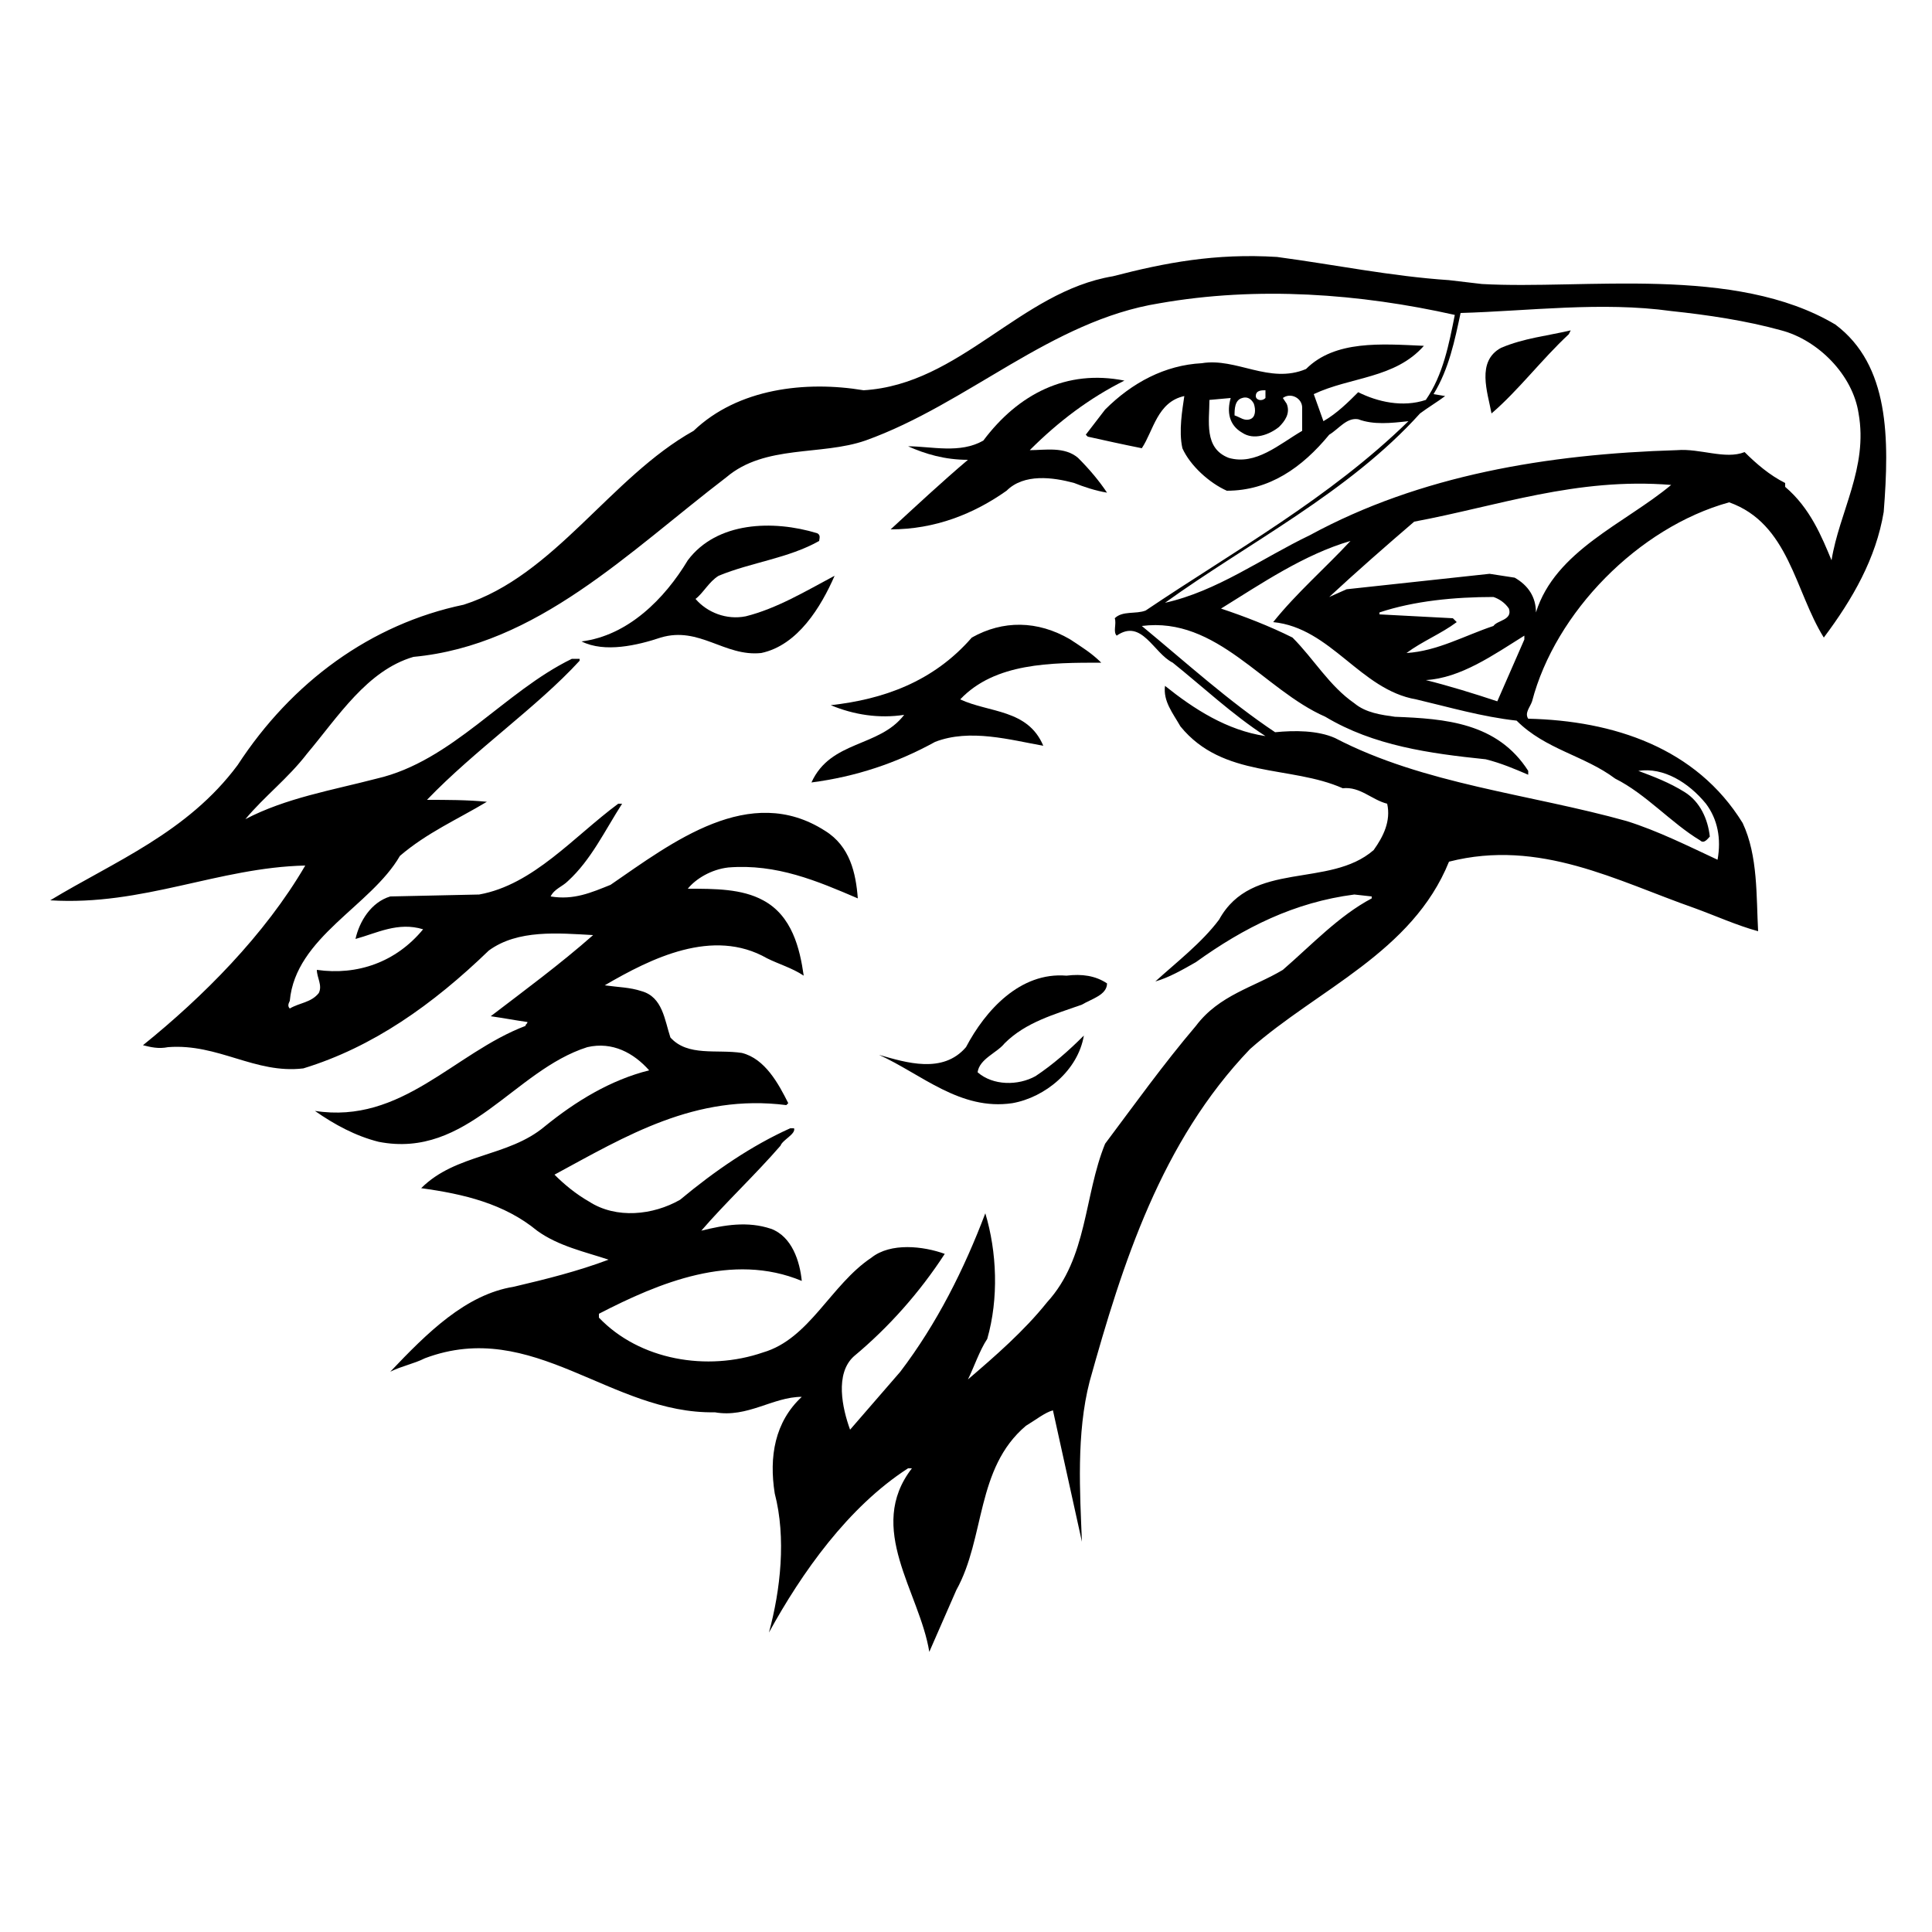 <?xml version="1.0" encoding="utf-8"?>
<!-- Generator: Adobe Illustrator 18.1.1, SVG Export Plug-In . SVG Version: 6.00 Build 0)  -->
<!DOCTYPE svg PUBLIC "-//W3C//DTD SVG 1.1//EN" "http://www.w3.org/Graphics/SVG/1.1/DTD/svg11.dtd">
<svg version="1.1" xmlns="http://www.w3.org/2000/svg" xmlns:xlink="http://www.w3.org/1999/xlink" x="0px" y="0px"
	 viewBox="0 0 100 100" enable-background="new 0 0 100 100" xml:space="preserve">

	 
<g id="AREA_1">
	<g>
		<g>
			<path d="M54,38.6c-0.8-1.9-2.8-1.7-4.3-2.4c1.8-1.9,4.7-1.9,7.3-1.9c-0.5-0.5-1-0.8-1.6-1.2c-1.7-1-3.5-1-5.1-0.1
				c-2,2.3-4.6,3.2-7.3,3.5c1.2,0.5,2.5,0.7,3.8,0.5c-1.3,1.7-3.8,1.3-4.8,3.5c2.3-0.3,4.4-1,6.4-2.1C50.2,37.7,52.3,38.3,54,38.6z"
				/>
			<path d="M55.2,50.5c-2.4-0.2-4.2,1.8-5.2,3.7c-1.2,1.4-3.1,0.8-4.5,0.4c2.2,1,4.2,2.9,6.9,2.5c1.7-0.3,3.4-1.7,3.7-3.5
				c-0.8,0.8-1.6,1.5-2.5,2.1c-0.9,0.5-2.2,0.5-3-0.2c0.1-0.7,1-1,1.4-1.5c1.1-1.1,2.6-1.5,4-2c0.5-0.3,1.3-0.5,1.3-1.1
				C56.7,50.5,56,50.4,55.2,50.5z"/>
			<path d="M77.2,21.4c1.4-1.2,2.6-2.8,4-4.1l0.1-0.2c-1.3,0.3-2.4,0.4-3.6,0.9C76.4,18.7,77,20.3,77.2,21.4z"/>
			<path d="M52.1,25.4c0.9-0.9,2.4-0.7,3.5-0.4c0.5,0.2,1.1,0.4,1.7,0.5c-0.4-0.6-0.9-1.2-1.5-1.8c-0.7-0.6-1.7-0.4-2.5-0.4
				c1.5-1.5,3.1-2.7,4.9-3.6c-3-0.6-5.5,0.7-7.3,3.1c-1.2,0.7-2.7,0.3-3.9,0.3c0.9,0.4,1.9,0.7,3.1,0.7c-1.3,1.1-2.7,2.4-4,3.6
				C48.4,27.4,50.4,26.6,52.1,25.4z"/>
			<path d="M38.6,31.9c-1,0.2-2-0.2-2.6-0.9c0.4-0.3,0.7-0.9,1.2-1.2c1.7-0.7,3.6-0.9,5.2-1.8c0-0.1,0.1-0.3-0.1-0.4
				C40,26.9,37.1,27,35.6,29c-1.2,2-3.1,3.9-5.5,4.2c1.2,0.6,2.9,0.2,4.1-0.2c2-0.6,3.3,1,5.2,0.8c1.9-0.4,3.1-2.4,3.8-4
				C41.7,30.6,40.2,31.5,38.6,31.9z"/>
		</g>
		<path d="M95,16.8c-5.2-3.1-13-1.8-18.3-2.1l-1.7-0.2c-3-0.2-5.9-0.8-8.9-1.2c-3.2-0.2-5.8,0.3-8.5,1c-4.8,0.8-7.9,5.6-12.9,5.9
			c-3-0.5-6.5-0.1-8.8,2.1c-4.3,2.4-7.2,7.5-11.9,9c-4.8,1-8.9,4-11.7,8.3c-2.6,3.5-6.4,5-9.7,7c4.8,0.3,8.7-1.7,13.2-1.8
			c-2.1,3.6-5.3,6.8-8.4,9.3c0.4,0.1,0.8,0.2,1.3,0.1c2.6-0.2,4.5,1.4,7,1.1c3.6-1.1,6.7-3.3,9.6-6.1c1.5-1.1,3.6-0.9,5.4-0.8
			c-1.7,1.5-3.6,2.9-5.3,4.2c0.7,0.1,1.2,0.2,1.9,0.3c0,0.1-0.1,0.1-0.1,0.2c-3.7,1.4-6.4,5.1-10.9,4.4c1,0.7,2.1,1.3,3.3,1.6
			c4.6,0.9,7-3.7,10.8-4.9c1.3-0.3,2.4,0.3,3.2,1.2c-2,0.5-3.8,1.6-5.4,2.9c-1.9,1.6-4.6,1.4-6.4,3.2c2.2,0.3,4.3,0.8,6,2.2
			c1.1,0.8,2.5,1.1,3.7,1.5c-1.6,0.6-3.2,1-4.9,1.4c-2.5,0.4-4.5,2.4-6.4,4.4c0.6-0.3,1.2-0.4,1.8-0.7c5.6-2.1,9.6,2.9,15,2.8
			c1.7,0.3,3-0.8,4.5-0.8c-1.4,1.3-1.7,3.1-1.4,5c0.6,2.3,0.3,5-0.3,7.2c1.7-3.1,4.1-6.5,7.2-8.5h0.2c-2.4,3.1,0.4,6.4,0.9,9.5
			l1.4-3.2c1.5-2.7,1-6.3,3.6-8.5c0.5-0.3,1-0.7,1.4-0.8l1.5,6.8c-0.1-2.5-0.3-5.6,0.4-8.3c1.7-6.1,3.7-12.4,8.3-17.2
			c3.5-3.1,8.4-5,10.3-9.7c4.7-1.2,8.7,1,12.7,2.4c1.1,0.4,2.2,0.9,3.3,1.2c-0.1-1.8,0-3.9-0.8-5.6c-2.4-3.9-6.7-5.3-11.1-5.4
			c-0.2-0.3,0.1-0.6,0.2-0.9c1.2-4.6,5.5-9,10.2-10.3c3.1,1.1,3.4,4.6,4.9,7c1.5-2,2.7-4.1,3.1-6.5C97.8,22.7,97.8,18.9,95,16.8z
			 M71.1,44c-2.3,2-6.3,0.5-8,3.6c-0.9,1.2-2.2,2.2-3.3,3.2c0.7-0.2,1.4-0.6,2.1-1c2.5-1.8,5.1-3.1,8.2-3.5l0.9,0.1v0.1
			c-1.7,0.9-3.1,2.4-4.6,3.7c-1.5,0.9-3.3,1.3-4.5,2.9c-1.7,2-3.2,4.1-4.7,6.1c-1.1,2.7-0.9,5.9-3,8.2c-1.2,1.5-2.7,2.8-4.1,4
			c0.3-0.6,0.6-1.5,1-2.1c0.6-2.1,0.5-4.5-0.1-6.5c-1.1,2.9-2.5,5.7-4.4,8.2L44,74c-0.4-1.1-0.8-2.9,0.2-3.8
			c1.8-1.5,3.4-3.3,4.7-5.3c-1.1-0.4-2.8-0.6-3.8,0.2c-2.1,1.4-3.2,4.2-5.6,4.9c-2.9,1-6.4,0.4-8.5-1.8V68c3.1-1.6,6.9-3.2,10.5-1.7
			c-0.1-1-0.5-2.3-1.6-2.7c-1.2-0.4-2.4-0.2-3.6,0.1c1.2-1.4,2.8-2.9,4.1-4.4c0.1-0.3,0.8-0.6,0.7-0.9h-0.2c-2,0.9-3.9,2.2-5.7,3.7
			c-1.4,0.8-3.3,1-4.7,0.1c-0.7-0.4-1.3-0.9-1.8-1.4c3.7-2,7.3-4.2,12-3.6l0.1-0.1c-0.5-1-1.2-2.3-2.4-2.6c-1.3-0.2-2.8,0.2-3.7-0.8
			c-0.3-0.9-0.4-2.1-1.5-2.4c-0.6-0.2-1.2-0.2-1.9-0.3c2.4-1.4,5.6-3,8.4-1.4c0.6,0.3,1.3,0.5,1.9,0.9c-0.2-1.4-0.6-3.1-2.1-3.9
			c-1.1-0.6-2.5-0.6-3.9-0.6c0.4-0.5,1.2-1,2.1-1.1c2.5-0.2,4.6,0.7,6.7,1.6c-0.1-1.3-0.4-2.7-1.7-3.5c-3.9-2.5-7.9,0.6-11.1,2.8
			c-1,0.4-1.9,0.8-3.1,0.6c0.2-0.4,0.6-0.5,0.9-0.8c1.2-1.1,1.9-2.6,2.8-4h-0.2c-2.3,1.7-4.4,4.2-7.2,4.7l-4.6,0.1
			c-1,0.3-1.6,1.3-1.8,2.2c1.1-0.3,2.2-0.9,3.5-0.5c-1.4,1.7-3.4,2.4-5.5,2.1c0,0.4,0.3,0.8,0.1,1.2c-0.4,0.5-1,0.5-1.5,0.8
			c-0.1-0.1-0.1-0.2,0-0.4c0.3-3.3,4.2-4.9,5.7-7.5c1.4-1.2,3-1.9,4.5-2.8c-1-0.1-2.1-0.1-3.1-0.1c2.5-2.6,5.7-4.8,7.9-7.2v-0.1
			h-0.4c-3.5,1.7-6.2,5.3-10.1,6.2c-2.3,0.6-4.7,1-6.8,2.1c1-1.2,2.2-2.1,3.2-3.4c1.6-1.9,3.1-4.3,5.5-5c6.4-0.6,11.1-5.4,16.2-9.3
			c2-1.7,4.9-1.1,7.2-1.9c5.3-1.9,9.6-6.2,15.2-7.1c5.1-0.9,10.4-0.5,15.3,0.6c-0.3,1.5-0.6,3.1-1.5,4.4c-1.2,0.4-2.5,0.1-3.5-0.4
			c-0.5,0.5-1.1,1.1-1.8,1.5l-0.5-1.4c1.9-0.9,4.2-0.8,5.7-2.5c-2.2-0.1-4.6-0.3-6.1,1.2c-1.9,0.8-3.6-0.6-5.4-0.3
			c-1.9,0.1-3.6,1-5,2.4l-1,1.3l0.1,0.1c0.9,0.2,1.8,0.4,2.8,0.6c0.6-0.9,0.8-2.4,2.2-2.7c-0.1,0.7-0.3,1.8-0.1,2.7
			c0.4,0.9,1.4,1.8,2.3,2.2c2.2,0,3.9-1.2,5.3-2.9c0.5-0.3,0.9-0.9,1.5-0.8c0.8,0.3,1.7,0.2,2.6,0.1c-4.1,4-9,6.7-13.6,9.8
			c-0.5,0.2-1.2,0-1.6,0.4c0.1,0.3-0.1,0.7,0.1,0.9c1.3-0.9,1.9,0.9,2.9,1.4c1.5,1.2,3.1,2.7,4.8,3.8c-2-0.3-3.7-1.4-5.2-2.6
			c-0.1,0.8,0.4,1.4,0.8,2.1c2.2,2.7,5.7,2,8.4,3.2c0.9-0.1,1.5,0.6,2.3,0.8C72,42.5,71.6,43.3,71.1,44z M62.6,20.7l1.1-0.1
			c-0.2,0.7-0.1,1.4,0.6,1.8c0.6,0.4,1.4,0.1,1.9-0.3c0.3-0.3,0.6-0.7,0.4-1.2l-0.2-0.3c0.4-0.3,1,0,1,0.5v1.2
			c-1.2,0.7-2.4,1.8-3.8,1.4C62.3,23.2,62.6,21.8,62.6,20.7z M64.3,20.6c0.3-0.1,0.5,0.1,0.6,0.3c0.1,0.3,0.1,0.7-0.2,0.8
			c-0.3,0.1-0.5-0.1-0.8-0.2C63.9,21.2,63.9,20.7,64.3,20.6z M65,20.5c0-0.3,0.3-0.3,0.5-0.3v0.4C65.3,20.8,65,20.7,65,20.5z
			 M83.6,40.3c1.6,0.8,2.9,2.3,4.4,3.2c0.2,0.2,0.4-0.1,0.5-0.2c-0.1-0.9-0.5-1.8-1.3-2.3c-0.8-0.5-1.6-0.8-2.4-1.1
			c1.3-0.2,2.6,0.6,3.5,1.7c0.6,0.8,0.8,1.8,0.6,2.9c-1.5-0.7-3.1-1.5-4.7-2c-5-1.4-10.5-1.9-15.1-4.3c-0.9-0.4-2.1-0.4-3.1-0.3
			c-2.4-1.6-4.6-3.6-6.9-5.5c3.9-0.5,6.3,3.3,9.5,4.7c2.5,1.5,5.4,1.9,8.3,2.2c0.8,0.2,1.5,0.5,2.2,0.8v-0.2
			c-1.6-2.5-4.3-2.7-6.9-2.8c-0.7-0.1-1.5-0.2-2.1-0.7c-1.3-0.9-2.1-2.3-3.2-3.4c-1.2-0.6-2.5-1.1-3.7-1.5c2.1-1.3,4.3-2.8,6.7-3.5
			c-1.3,1.4-2.8,2.7-4,4.2c3,0.3,4.5,3.5,7.4,4c1.7,0.4,3.4,0.9,5.2,1.1C80,38.8,82,39.1,83.6,40.3z M77.3,32.4
			c-1.5,0.5-2.9,1.3-4.5,1.4c0.8-0.6,1.8-1,2.6-1.6L75.2,32l-3.8-0.2v-0.1c1.8-0.6,3.9-0.8,5.9-0.8c0.3,0.1,0.6,0.3,0.8,0.6
			C78.3,32.1,77.5,32.1,77.3,32.4z M78.9,32.9v0.2l-1.4,3.2c-1.2-0.4-2.5-0.8-3.7-1.1C75.6,35.1,77.3,33.9,78.9,32.9z M79.5,31.7
			c0-0.8-0.4-1.4-1.1-1.8l-1.3-0.2l-7.4,0.8l-0.9,0.4c1.4-1.3,3-2.7,4.4-3.9c4.3-0.8,8.4-2.3,13.3-1.9
			C84.1,27.1,80.5,28.5,79.5,31.7z M94.8,29c-0.5-1.2-1.1-2.7-2.4-3.8V25c-0.8-0.4-1.5-1-2.1-1.6c-1,0.4-2.3-0.2-3.5-0.1
			c-6.7,0.2-13.3,1.3-19,4.4c-2.5,1.2-4.8,2.9-7.5,3.5c4.3-3.1,9.5-5.7,13.2-9.8c0.4-0.3,0.9-0.6,1.3-0.9l-0.6-0.1
			c0.8-1.3,1.1-2.8,1.4-4.2c3.5-0.1,7.3-0.6,10.9-0.1c1.9,0.2,3.9,0.5,5.7,1c1.9,0.5,3.7,2.3,4,4.3C96.7,24.2,95.2,26.5,94.8,29z"/>
	</g>
</g>
</svg>
